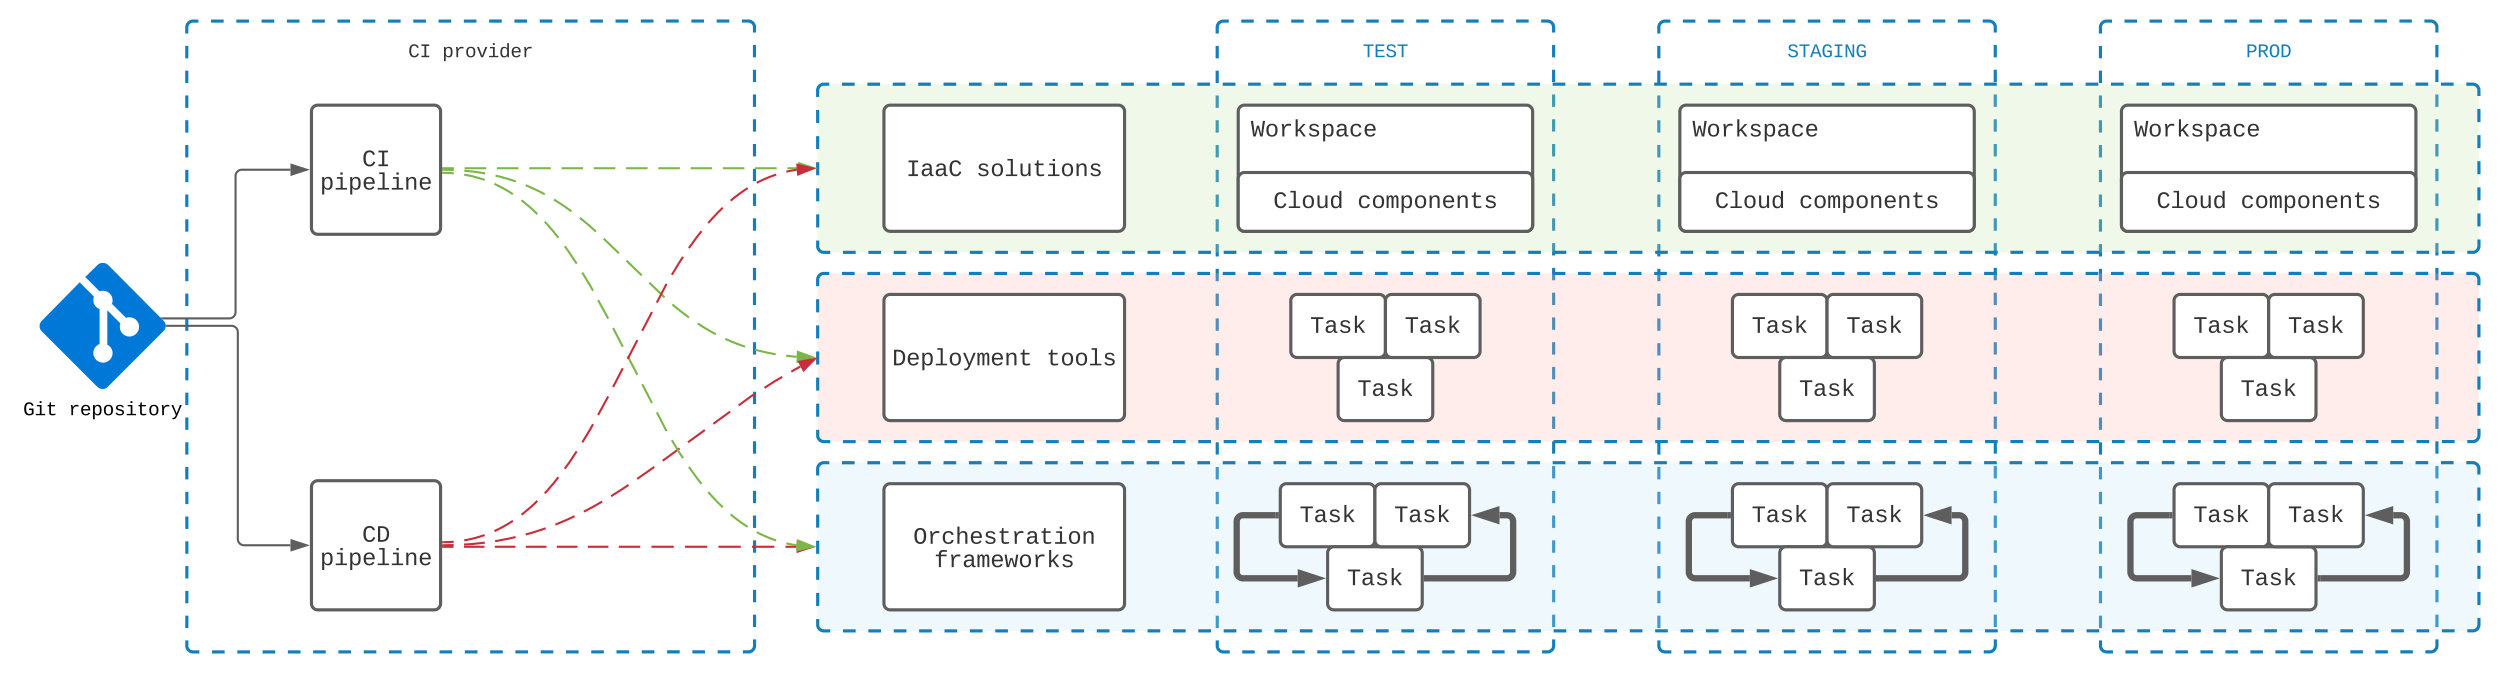 <svg xmlns="http://www.w3.org/2000/svg" xmlns:xlink="http://www.w3.org/1999/xlink" xmlns:lucid="lucid" width="2377.61" height="640"><g transform="translate(697.612 -80)" lucid:page-tab-id="..YJrkmzdAHQ"><path d="M-1806.87 0h3677.74v1322.83h-3677.74z" fill="#fff"/><path d="M460 106a6 6 0 0 1 6-6h308a6 6 0 0 1 6 6v588a6 6 0 0 1-6 6H466a6 6 0 0 1-6-6z" fill="#fff" fill-opacity="0"/><path d="M482.88 100.07h11.9m11.87 0h11.88m11.88 0h11.9m11.88-.02h11.88m11.88 0h11.9m11.87 0h11.9m11.87 0l11.88-.02m11.9 0h11.87m11.88 0h11.88m11.9 0h11.87m11.88-.02h11.88m11.9 0h11.88m11.88 0H774l.94.07.9.22.88.35.8.5.72.6.6.72.5.8.37.88.23.9v5.9m0 11.78v11.78m0 11.8v11.77m0 11.77v11.78m0 11.78v11.78m0 11.78v11.78m0 11.78v11.78m.02 11.77v11.78m0 11.78v11.78m0 11.8v11.77m0 11.78v11.78m0 11.77v11.78m0 11.78v11.78m0 11.78l.02 11.78m0 11.78v11.78m0 11.78v11.77m0 11.8v11.77m0 11.78v11.78m0 11.78V535m0 11.77v11.77m0 11.78l.02 11.78m0 11.78v11.78m0 11.78v11.78m0 11.78v11.77m0 11.78v11.78m0 11.78v5.9l-.07.94-.22.9-.35.88-.5.8-.6.72-.72.6-.8.5-.88.37-.9.23H769m-11.88 0h-11.9m-11.87 0h-11.88m-11.88 0h-11.9m-11.88.02h-11.88m-11.88 0h-11.9m-11.87 0h-11.9m-11.87 0l-11.88.02m-11.9 0H578.9m-11.88 0h-11.88m-11.9 0h-11.87m-11.88.02H507.6m-11.9 0h-11.88m-11.88 0H466l-.94-.07-.9-.22-.88-.35-.8-.5-.72-.6-.6-.72-.5-.8-.37-.88-.23-.9v-5.9m0-11.78V665.5m0-11.8v-11.77m0-11.77v-11.78m0-11.78v-11.78m0-11.78v-11.78m0-11.78V547.7m-.02-11.77v-11.78m0-11.78V500.6m0-11.8v-11.77m0-11.78v-11.78m0-11.77v-11.78m0-11.78v-11.78m0-11.78l-.02-11.78m0-11.78v-11.78m0-11.78V335.7m0-11.8v-11.77m0-11.78v-11.78m0-11.78V265m0-11.77v-11.77m0-11.78L460 217.9m0-11.78v-11.78m0-11.78v-11.78m0-11.78v-11.77m0-11.78v-11.78m0-11.78V106l.07-.94.22-.9.35-.88.5-.8.6-.72.72-.6.8-.5.88-.37.9-.23H471" stroke="#147eba" stroke-width="3" fill="none"/><use xlink:href="#a" transform="matrix(1,0,0,1,460,120) translate(138.396 14.396)"/><path d="M880 106a6 6 0 0 1 6-6h308a6 6 0 0 1 6 6v588a6 6 0 0 1-6 6H886a6 6 0 0 1-6-6z" fill="#fff" fill-opacity="0"/><path d="M902.88 100.07h11.9m11.87 0h11.88m11.88 0h11.9m11.88-.02h11.88m11.88 0h11.9m11.87 0h11.9m11.87 0l11.88-.02m11.9 0h11.87m11.88 0h11.88m11.9 0h11.87m11.88-.02h11.88m11.9 0h11.88m11.88 0h5.94l.94.07.9.22.88.35.8.5.72.6.6.72.5.8.37.88.23.9v5.9m0 11.78v11.78m0 11.8v11.77m0 11.77v11.78m0 11.78v11.78m0 11.78v11.78m0 11.78v11.78m.02 11.77v11.78m0 11.78v11.78m0 11.8v11.77m0 11.78v11.78m0 11.77v11.78m0 11.78v11.78m0 11.78l.02 11.78m0 11.78v11.78m0 11.78v11.77m0 11.8v11.77m0 11.78v11.78m0 11.78V535m0 11.77v11.77m0 11.78l.02 11.78m0 11.78v11.78m0 11.78v11.78m0 11.78v11.77m0 11.78v11.78m0 11.78v5.9l-.07.94-.22.9-.35.88-.5.8-.6.72-.72.6-.8.5-.88.37-.9.23H1189m-11.88 0h-11.9m-11.87 0h-11.88m-11.88 0h-11.9m-11.88.02h-11.88m-11.88 0h-11.9m-11.87 0h-11.9m-11.87 0l-11.88.02m-11.9 0H998.9m-11.88 0h-11.88m-11.9 0h-11.87m-11.88.02H927.6m-11.9 0h-11.88m-11.88 0H886l-.94-.07-.9-.22-.88-.35-.8-.5-.72-.6-.6-.72-.5-.8-.37-.88-.23-.9v-5.9m0-11.78V665.5m0-11.8v-11.77m0-11.77v-11.78m0-11.78v-11.78m0-11.78v-11.78m0-11.78V547.7m-.02-11.77v-11.78m0-11.78V500.6m0-11.8v-11.77m0-11.78v-11.78m0-11.77v-11.78m0-11.78v-11.78m0-11.78l-.02-11.78m0-11.78v-11.78m0-11.78V335.7m0-11.8v-11.77m0-11.78v-11.78m0-11.78V265m0-11.77v-11.77m0-11.78L880 217.9m0-11.78v-11.78m0-11.78v-11.78m0-11.78v-11.77m0-11.78v-11.78m0-11.78V106l.07-.94.22-.9.35-.88.5-.8.6-.72.72-.6.8-.5.88-.37.9-.23H891" stroke="#147eba" stroke-width="3" fill="none"/><use xlink:href="#b" transform="matrix(1,0,0,1,880,120) translate(122.194 14.396)"/><path d="M1300 106a6 6 0 0 1 6-6h308a6 6 0 0 1 6 6v588a6 6 0 0 1-6 6h-308a6 6 0 0 1-6-6z" fill="#fff" fill-opacity="0"/><path d="M1322.88 100.07h11.9m11.87 0h11.88m11.88 0h11.9m11.88-.02h11.88m11.88 0h11.9m11.87 0h11.9m11.87 0l11.88-.02m11.9 0h11.87m11.88 0h11.88m11.9 0h11.87m11.88-.02h11.88m11.9 0h11.88m11.88 0h5.94l.94.07.9.22.88.35.8.5.72.6.6.72.5.8.37.88.23.9v5.9m0 11.78v11.78m0 11.8v11.77m0 11.77v11.78m0 11.78v11.78m0 11.78v11.78m0 11.78v11.78m.02 11.77v11.78m0 11.78v11.78m0 11.8v11.77m0 11.78v11.78m0 11.77v11.78m0 11.78v11.78m0 11.78l.02 11.78m0 11.78v11.78m0 11.78v11.77m0 11.8v11.77m0 11.78v11.78m0 11.78V535m0 11.77v11.77m0 11.78l.02 11.78m0 11.78v11.78m0 11.78v11.78m0 11.78v11.77m0 11.78v11.78m0 11.78v5.9l-.07.94-.22.9-.35.88-.5.8-.6.72-.72.6-.8.5-.88.37-.9.23H1609m-11.88 0h-11.9m-11.87 0h-11.88m-11.88 0h-11.9m-11.88.02h-11.88m-11.88 0h-11.9m-11.87 0h-11.9m-11.87 0l-11.88.02m-11.9 0h-11.87m-11.88 0h-11.88m-11.9 0h-11.87m-11.88.02h-11.88m-11.9 0h-11.88m-11.88 0H1306l-.94-.07-.9-.22-.88-.35-.8-.5-.72-.6-.6-.72-.5-.8-.37-.88-.23-.9v-5.9m0-11.78V665.5m0-11.8v-11.77m0-11.77v-11.78m0-11.78v-11.78m0-11.78v-11.78m0-11.78V547.7m-.02-11.77v-11.78m0-11.78V500.6m0-11.8v-11.77m0-11.78v-11.78m0-11.77v-11.78m0-11.78v-11.78m0-11.78l-.02-11.78m0-11.78v-11.78m0-11.78V335.7m0-11.8v-11.77m0-11.78v-11.78m0-11.78V265m0-11.77v-11.77m0-11.78l-.02-11.78m0-11.78v-11.78m0-11.78v-11.78m0-11.78v-11.77m0-11.78v-11.78m0-11.78V106l.07-.94.22-.9.35-.88.5-.8.6-.72.72-.6.8-.5.88-.37.9-.23h5.95" stroke="#147eba" stroke-width="3" fill="none"/><use xlink:href="#c" transform="matrix(1,0,0,1,1300,120) translate(138.396 14.396)"/><path d="M80 166a6 6 0 0 1 6-6h1568a6 6 0 0 1 6 6v148a6 6 0 0 1-6 6H86a6 6 0 0 1-6-6z" fill="#c7e8ac" fill-opacity=".26"/><path d="M103.16 160.07h12.07m12.07 0h12.07m12.07 0h12.07m12.08 0h12.07m12.06 0h12.08m12.07 0h12.07m12.07 0h12.06m12.07 0h12.07m12.06 0h12.07m12.07 0h12.07m12.07 0h12.07m12.08 0h12.07m12.06 0h12.08m12.07 0h12.07m12.07 0h12.06m12.07 0h12.07m12.06-.02h12.07m12.07 0h12.07m12.07 0h12.07m12.08 0h12.07m12.06 0H598m12.07 0h12.07m12.07 0h12.06m12.07 0h12.07m12.06 0h12.07m12.07 0h12.07m12.07 0h12.07m12.08 0h12.07m12.07 0h12.06m12.07 0h12.07m12.07 0h12.06m12.07 0h12.07m12.07 0h12.06m12.07 0l12.07-.02m12.07 0h12.07m12.08 0h12.07m12.07 0h12.06m12.07 0h12.07m12.07 0h12.06m12.07 0h12.07m12.07 0h12.06m12.07 0h12.07m12.07 0H1129m12.08 0h12.07m12.07 0h12.06m12.07 0h12.07m12.07 0h12.06m12.07 0h12.07m12.07 0h12.06m12.07 0h12.07m12.07 0h12.07m12.08 0l12.07-.02m12.07 0h12.06m12.07 0h12.07m12.07 0h12.06m12.07 0h12.07m12.07 0h12.06m12.07 0h12.07m12.07 0h12.07m12.08 0h12.07m12.07 0h12.06m12.07 0h12.07m12.07 0h12.06m12.07 0h12.07m12.07 0h6.03l.94.07.9.22.88.35.8.5.72.6.6.72.5.8.37.88.23.9v6.22m0 12.4v12.42m.02 12.4v12.4m0 12.42l.02 12.42m0 12.4v12.42m0 12.4l.02 12.42m0 12.4V314l-.07.94-.22.9-.35.88-.5.8-.6.72-.72.6-.8.5-.88.37-.9.23h-6.05m-12.06 0h-12.07m-12.07 0h-12.07m-12.07 0h-12.07m-12.08 0h-12.07m-12.06 0h-12.08m-12.07 0h-12.07m-12.07 0h-12.06m-12.07 0h-12.07m-12.06 0h-12.07m-12.07 0h-12.07m-12.07 0h-12.07m-12.08 0h-12.07m-12.06 0h-12.08m-12.07 0h-12.07m-12.07 0h-12.06m-12.07 0h-12.07m-12.06.02h-12.07m-12.07 0h-12.07m-12.07 0h-12.07m-12.08 0h-12.07m-12.06 0H1142m-12.07 0h-12.07m-12.07 0h-12.06m-12.07 0h-12.07m-12.06 0h-12.07m-12.07 0h-12.07m-12.07 0H997.2m-12.08 0h-12.07m-12.07 0h-12.06m-12.07 0h-12.07m-12.07 0h-12.06m-12.07 0H876.5m-12.07 0h-12.06m-12.07 0l-12.07.02m-12.07 0H804.1m-12.08 0h-12.07m-12.07 0h-12.06m-12.07 0h-12.07m-12.07 0h-12.06m-12.07 0H683.4m-12.07 0h-12.06m-12.07 0h-12.07m-12.07 0H611m-12.08 0h-12.07m-12.07 0h-12.06m-12.07 0h-12.07m-12.07 0h-12.06m-12.07 0H490.3m-12.07 0h-12.06m-12.07 0h-12.07m-12.07 0H417.9m-12.08 0l-12.07.02m-12.07 0h-12.06m-12.07 0h-12.07m-12.07 0h-12.06m-12.07 0H297.2m-12.07 0h-12.06M261 320h-12.07m-12.07 0H224.8m-12.08 0h-12.07m-12.07 0h-12.06m-12.07 0h-12.07m-12.07 0h-12.06m-12.07 0H104.1m-12.07 0H86l-.94-.07-.9-.22-.88-.35-.8-.5-.72-.6-.6-.72-.5-.8-.37-.88-.23-.9v-6.22m0-12.4V283.9m-.02-12.4v-12.4m0-12.42l-.02-12.42m0-12.4v-12.42m0-12.4L80 184.6m0-12.4V166l.07-.94.22-.9.35-.88.5-.8.6-.72.72-.6.8-.5.88-.37.9-.23h6.05" stroke="#147eba" stroke-width="3" fill="none"/><path d="M80 346a6 6 0 0 1 6-6h1568a6 6 0 0 1 6 6v148a6 6 0 0 1-6 6H86a6 6 0 0 1-6-6z" fill="#ffbbb1" fill-opacity=".26"/><path d="M103.16 340.07h12.07m12.07 0h12.07m12.07 0h12.07m12.08 0h12.07m12.06 0h12.08m12.07 0h12.07m12.07 0h12.06m12.07 0h12.07m12.06 0h12.07m12.07 0h12.07m12.07 0h12.07m12.08 0h12.07m12.06 0h12.08m12.07 0h12.07m12.07 0h12.06m12.07 0h12.07m12.06-.02h12.07m12.07 0h12.07m12.07 0h12.07m12.08 0h12.07m12.06 0H598m12.07 0h12.07m12.07 0h12.06m12.07 0h12.07m12.06 0h12.07m12.07 0h12.07m12.07 0h12.07m12.08 0h12.07m12.07 0h12.06m12.07 0h12.07m12.07 0h12.06m12.07 0h12.07m12.07 0h12.06m12.07 0l12.07-.02m12.07 0h12.07m12.08 0h12.07m12.07 0h12.06m12.07 0h12.07m12.07 0h12.06m12.07 0h12.07m12.07 0h12.06m12.07 0h12.07m12.07 0H1129m12.08 0h12.07m12.07 0h12.06m12.07 0h12.07m12.07 0h12.06m12.07 0h12.07m12.07 0h12.06m12.07 0h12.07m12.07 0h12.07m12.08 0l12.07-.02m12.07 0h12.06m12.07 0h12.07m12.07 0h12.06m12.07 0h12.07m12.07 0h12.06m12.07 0h12.07m12.07 0h12.07m12.08 0h12.07m12.07 0h12.06m12.07 0h12.07m12.07 0h12.06m12.07 0h12.07m12.07 0h6.03l.94.07.9.22.88.35.8.5.72.6.6.72.5.8.37.88.23.9v6.22m0 12.4v12.42m.02 12.4v12.4m0 12.42l.02 12.42m0 12.4v12.42m0 12.4l.02 12.42m0 12.4V494l-.07.94-.22.9-.35.88-.5.8-.6.72-.72.6-.8.5-.88.37-.9.23h-6.05m-12.06 0h-12.07m-12.07 0h-12.07m-12.07 0h-12.07m-12.08 0h-12.07m-12.06 0h-12.08m-12.07 0h-12.07m-12.07 0h-12.06m-12.07 0h-12.07m-12.06 0h-12.07m-12.07 0h-12.07m-12.07 0h-12.07m-12.08 0h-12.07m-12.06 0h-12.08m-12.07 0h-12.07m-12.07 0h-12.06m-12.07 0h-12.07m-12.06.02h-12.07m-12.07 0h-12.07m-12.07 0h-12.07m-12.08 0h-12.07m-12.06 0H1142m-12.07 0h-12.07m-12.07 0h-12.06m-12.07 0h-12.07m-12.06 0h-12.07m-12.07 0h-12.07m-12.07 0H997.2m-12.08 0h-12.07m-12.07 0h-12.06m-12.07 0h-12.07m-12.07 0h-12.06m-12.07 0H876.5m-12.07 0h-12.06m-12.07 0l-12.07.02m-12.07 0H804.1m-12.08 0h-12.07m-12.07 0h-12.06m-12.07 0h-12.07m-12.07 0h-12.06m-12.07 0H683.4m-12.07 0h-12.06m-12.07 0h-12.07m-12.07 0H611m-12.08 0h-12.07m-12.07 0h-12.06m-12.07 0h-12.07m-12.07 0h-12.06m-12.07 0H490.3m-12.07 0h-12.06m-12.07 0h-12.07m-12.07 0H417.9m-12.08 0l-12.07.02m-12.07 0h-12.06m-12.07 0h-12.07m-12.07 0h-12.06m-12.07 0H297.2m-12.07 0h-12.06M261 500h-12.07m-12.07 0H224.8m-12.08 0h-12.07m-12.07 0h-12.06m-12.07 0h-12.07m-12.07 0h-12.06m-12.07 0H104.1m-12.07 0H86l-.94-.07-.9-.22-.88-.35-.8-.5-.72-.6-.6-.72-.5-.8-.37-.88-.23-.9v-6.22m0-12.4V463.9m-.02-12.4v-12.4m0-12.42l-.02-12.42m0-12.4v-12.42m0-12.4L80 364.6m0-12.4V346l.07-.94.22-.9.35-.88.5-.8.6-.72.72-.6.8-.5.88-.37.9-.23h6.05" stroke="#147eba" stroke-width="3" fill="none"/><path d="M80 526a6 6 0 0 1 6-6h1568a6 6 0 0 1 6 6v148a6 6 0 0 1-6 6H86a6 6 0 0 1-6-6z" fill="#c1e4f7" fill-opacity=".26"/><path d="M103.16 520.07h12.07m12.07 0h12.07m12.07 0h12.07m12.08 0h12.07m12.06 0h12.08m12.07 0h12.07m12.07 0h12.06m12.07 0h12.07m12.06 0h12.07m12.07 0h12.07m12.07 0h12.07m12.08 0h12.07m12.06 0h12.08m12.07 0h12.07m12.07 0h12.06m12.07 0h12.07m12.06-.02h12.07m12.07 0h12.07m12.07 0h12.07m12.08 0h12.07m12.06 0H598m12.07 0h12.07m12.07 0h12.06m12.07 0h12.07m12.06 0h12.07m12.07 0h12.07m12.07 0h12.07m12.08 0h12.07m12.07 0h12.06m12.07 0h12.07m12.07 0h12.06m12.07 0h12.07m12.07 0h12.06m12.07 0l12.07-.02m12.07 0h12.07m12.08 0h12.07m12.07 0h12.06m12.07 0h12.07m12.07 0h12.06m12.07 0h12.07m12.07 0h12.06m12.07 0h12.07m12.07 0H1129m12.08 0h12.07m12.07 0h12.06m12.07 0h12.07m12.07 0h12.06m12.07 0h12.07m12.07 0h12.06m12.07 0h12.07m12.07 0h12.07m12.08 0l12.07-.02m12.07 0h12.06m12.07 0h12.07m12.07 0h12.06m12.07 0h12.07m12.07 0h12.06m12.07 0h12.07m12.07 0h12.07m12.08 0h12.07m12.07 0h12.06m12.07 0h12.07m12.07 0h12.06m12.07 0h12.07m12.07 0h6.03l.94.07.9.22.88.35.8.5.72.6.6.72.5.8.37.88.23.9v6.22m0 12.4v12.42m.02 12.4v12.4m0 12.42l.02 12.42m0 12.4v12.42m0 12.4l.02 12.42m0 12.4V674l-.07.94-.22.9-.35.88-.5.8-.6.72-.72.6-.8.5-.88.37-.9.23h-6.05m-12.06 0h-12.07m-12.07 0h-12.07m-12.07 0h-12.07m-12.08 0h-12.07m-12.06 0h-12.08m-12.07 0h-12.07m-12.07 0h-12.06m-12.07 0h-12.07m-12.06 0h-12.07m-12.07 0h-12.07m-12.07 0h-12.07m-12.08 0h-12.07m-12.06 0h-12.08m-12.07 0h-12.07m-12.07 0h-12.06m-12.07 0h-12.07m-12.06.02h-12.07m-12.07 0h-12.07m-12.07 0h-12.07m-12.08 0h-12.07m-12.06 0H1142m-12.07 0h-12.07m-12.07 0h-12.06m-12.07 0h-12.07m-12.06 0h-12.07m-12.07 0h-12.07m-12.07 0H997.2m-12.08 0h-12.07m-12.07 0h-12.06m-12.07 0h-12.07m-12.07 0h-12.06m-12.07 0H876.5m-12.07 0h-12.06m-12.07 0l-12.07.02m-12.07 0H804.1m-12.08 0h-12.07m-12.07 0h-12.06m-12.07 0h-12.07m-12.07 0h-12.06m-12.07 0H683.4m-12.07 0h-12.06m-12.07 0h-12.07m-12.07 0H611m-12.08 0h-12.07m-12.07 0h-12.06m-12.07 0h-12.07m-12.07 0h-12.06m-12.07 0H490.3m-12.07 0h-12.06m-12.07 0h-12.07m-12.07 0H417.9m-12.08 0l-12.07.02m-12.07 0h-12.06m-12.07 0h-12.07m-12.07 0h-12.06m-12.07 0H297.2m-12.07 0h-12.06M261 680h-12.07m-12.07 0H224.8m-12.08 0h-12.07m-12.07 0h-12.06m-12.07 0h-12.07m-12.07 0h-12.06m-12.07 0H104.1m-12.07 0H86l-.94-.07-.9-.22-.88-.35-.8-.5-.72-.6-.6-.72-.5-.8-.37-.88-.23-.9v-6.22m0-12.4V643.9m-.02-12.4v-12.4m0-12.42l-.02-12.42m0-12.4v-12.42m0-12.4L80 544.6m0-12.4V526l.07-.94.22-.9.35-.88.5-.8.6-.72.72-.6.8-.5.88-.37.9-.23h6.05" stroke="#147eba" stroke-width="3" fill="none"/><path d="M-520 106a6 6 0 0 1 6-6H14a6 6 0 0 1 6 6v588a6 6 0 0 1-6 6h-528a6 6 0 0 1-6-6z" fill="#fff"/><path d="M-496.9 100.07h12m12.04 0h12.02m12.02 0h12.02m12.02 0h12.02m12.02 0h12.03m12-.02h12.03m12.02 0h12.02m12.02 0h12m12.03 0h12.03m12.02 0h12.02m12.02 0h12.02m12.02-.02h12.02m12.03 0h12.03m12.02 0h12.02m12.02 0h12m12.03 0h12.02m12.03 0h12.02m12.02-.02h12.02m12.02 0h12.02m12.02 0h12.03m12.02 0h12.02M8 100h6l.94.07.9.22.88.35.8.5.72.6.6.72.5.8.37.88.23.9v5.9m0 11.78v11.78m0 11.8v11.77m0 11.77v11.78m0 11.78v11.78m0 11.78v11.78m0 11.78v11.78m.02 11.77v11.78m0 11.78v11.78m0 11.8v11.77m0 11.78v11.78m0 11.77v11.78m0 11.78v11.78m0 11.78l.02 11.78m0 11.78v11.78m0 11.78v11.77m0 11.8v11.77m0 11.78v11.78m0 11.78V535m0 11.77v11.77m0 11.78L20 582.1m0 11.78v11.78m0 11.78v11.78M20 641v11.77m0 11.78v11.78m0 11.78v5.9l-.07.94-.22.9-.35.88-.5.8-.6.72-.72.6-.8.5-.88.37-.9.23H8.92m-12.02 0h-12m-12.04 0h-12.02m-12.02 0H-63.2m-12.02 0h-12.02m-12.02 0h-12.03m-12 .02h-12.03m-12.02 0h-12.02m-12.02 0h-12m-12.03 0h-12.03m-12.02 0h-12.02m-12.02 0h-12.02m-12.02.02h-12.02m-12.03 0h-12.03m-12.02 0h-12.02m-12.02 0h-12m-12.03 0h-12.02m-12.03 0h-12.02m-12.02.02h-12.02m-12.02 0h-12.02m-12.02 0h-12.03m-12.02 0h-12.02m-12.02 0h-6l-.94-.07-.9-.22-.88-.35-.8-.5-.72-.6-.6-.72-.5-.8-.37-.88-.23-.9v-5.9m0-11.78V665.5m0-11.8v-11.77m0-11.77v-11.78m0-11.78v-11.78m0-11.78v-11.78m0-11.78V547.7m-.02-11.77v-11.78m0-11.78V500.6m0-11.8v-11.77m0-11.78v-11.78m0-11.77v-11.78m0-11.78v-11.78m0-11.78l-.02-11.78m0-11.78v-11.78m0-11.78V335.7m0-11.8v-11.77m0-11.78v-11.78m0-11.78V265m0-11.77v-11.77m0-11.78l-.02-11.78m0-11.78v-11.78m0-11.78v-11.78m0-11.78v-11.77m0-11.78v-11.78m0-11.78V106l.07-.94.22-.9.35-.88.5-.8.6-.72.72-.6.8-.5.88-.37.9-.23h6.02" stroke="#147eba" stroke-width="3" fill="none"/><use xlink:href="#d" transform="matrix(1,0,0,1,-520,120) translate(210.59 14.396)"/><use xlink:href="#e" transform="matrix(1,0,0,1,-520,120) translate(242.996 14.396)"/><path d="M480 186a6 6 0 0 1 6-6h268a6 6 0 0 1 6 6v108a6 6 0 0 1-6 6H486a6 6 0 0 1-6-6z" stroke="#5e5e5e" stroke-width="3" fill="#fff"/><use xlink:href="#f" transform="matrix(1,0,0,1,492,192) translate(0 17.773)"/><path d="M143.06 186a6 6 0 0 1 6-6H365.9a6 6 0 0 1 6 6v108a6 6 0 0 1-6 6H149.05a6 6 0 0 1-6-6z" stroke="#5e5e5e" stroke-width="3" fill="#fff"/><use xlink:href="#g" transform="matrix(1,0,0,1,148.057,185) translate(16.151 62.461)"/><use xlink:href="#h" transform="matrix(1,0,0,1,148.057,185) translate(82.829 62.461)"/><path d="M143.06 366a6 6 0 0 1 6-6H365.9a6 6 0 0 1 6 6v108a6 6 0 0 1-6 6H149.05a6 6 0 0 1-6-6z" stroke="#5e5e5e" stroke-width="3" fill="#fff"/><use xlink:href="#i" transform="matrix(1,0,0,1,148.057,365) translate(2.816 62.461)"/><use xlink:href="#j" transform="matrix(1,0,0,1,148.057,365) translate(149.507 62.461)"/><path d="M530 366a6 6 0 0 1 6-6h78a6 6 0 0 1 6 6v48a6 6 0 0 1-6 6h-78a6 6 0 0 1-6-6z" stroke="#5e5e5e" stroke-width="3" fill="#fff"/><use xlink:href="#k" transform="matrix(1,0,0,1,542,372) translate(6.329 24.523)"/><path d="M575 426a6 6 0 0 1 6-6h78a6 6 0 0 1 6 6v48a6 6 0 0 1-6 6h-78a6 6 0 0 1-6-6z" stroke="#5e5e5e" stroke-width="3" fill="#fff"/><use xlink:href="#k" transform="matrix(1,0,0,1,587,432) translate(6.329 24.523)"/><path d="M620 366a6 6 0 0 1 6-6h78a6 6 0 0 1 6 6v48a6 6 0 0 1-6 6h-78a6 6 0 0 1-6-6z" stroke="#5e5e5e" stroke-width="3" fill="#fff"/><use xlink:href="#k" transform="matrix(1,0,0,1,632,372) translate(6.329 24.523)"/><path d="M950 366a6 6 0 0 1 6-6h78a6 6 0 0 1 6 6v48a6 6 0 0 1-6 6h-78a6 6 0 0 1-6-6z" stroke="#5e5e5e" stroke-width="3" fill="#fff"/><use xlink:href="#k" transform="matrix(1,0,0,1,962,372) translate(6.329 24.523)"/><path d="M995 426a6 6 0 0 1 6-6h78a6 6 0 0 1 6 6v48a6 6 0 0 1-6 6h-78a6 6 0 0 1-6-6z" stroke="#5e5e5e" stroke-width="3" fill="#fff"/><use xlink:href="#k" transform="matrix(1,0,0,1,1007,432) translate(6.329 24.523)"/><path d="M1040 366a6 6 0 0 1 6-6h78a6 6 0 0 1 6 6v48a6 6 0 0 1-6 6h-78a6 6 0 0 1-6-6z" stroke="#5e5e5e" stroke-width="3" fill="#fff"/><use xlink:href="#k" transform="matrix(1,0,0,1,1052,372) translate(6.329 24.523)"/><path d="M1370 366a6 6 0 0 1 6-6h78a6 6 0 0 1 6 6v48a6 6 0 0 1-6 6h-78a6 6 0 0 1-6-6z" stroke="#5e5e5e" stroke-width="3" fill="#fff"/><use xlink:href="#k" transform="matrix(1,0,0,1,1382,372) translate(6.329 24.523)"/><path d="M1415 426a6 6 0 0 1 6-6h78a6 6 0 0 1 6 6v48a6 6 0 0 1-6 6h-78a6 6 0 0 1-6-6z" stroke="#5e5e5e" stroke-width="3" fill="#fff"/><use xlink:href="#k" transform="matrix(1,0,0,1,1427,432) translate(6.329 24.523)"/><path d="M1460 366a6 6 0 0 1 6-6h78a6 6 0 0 1 6 6v48a6 6 0 0 1-6 6h-78a6 6 0 0 1-6-6z" stroke="#5e5e5e" stroke-width="3" fill="#fff"/><use xlink:href="#k" transform="matrix(1,0,0,1,1472,372) translate(6.329 24.523)"/><path d="M143.06 546a6 6 0 0 1 6-6H365.9a6 6 0 0 1 6 6v108a6 6 0 0 1-6 6H149.05a6 6 0 0 1-6-6z" stroke="#5e5e5e" stroke-width="3" fill="#fff"/><use xlink:href="#l" transform="matrix(1,0,0,1,148.057,545) translate(22.819 52.148)"/><use xlink:href="#m" transform="matrix(1,0,0,1,148.057,545) translate(42.822 74.371)"/><path d="M520 546a6 6 0 0 1 6-6h78a6 6 0 0 1 6 6v48a6 6 0 0 1-6 6h-78a6 6 0 0 1-6-6z" stroke="#5e5e5e" stroke-width="3" fill="#fff"/><use xlink:href="#k" transform="matrix(1,0,0,1,532,552) translate(6.329 24.523)"/><path d="M565 606a6 6 0 0 1 6-6h78a6 6 0 0 1 6 6v48a6 6 0 0 1-6 6h-78a6 6 0 0 1-6-6z" stroke="#5e5e5e" stroke-width="3" fill="#fff"/><use xlink:href="#k" transform="matrix(1,0,0,1,577,612) translate(6.329 24.523)"/><path d="M610 546a6 6 0 0 1 6-6h78a6 6 0 0 1 6 6v48a6 6 0 0 1-6 6h-78a6 6 0 0 1-6-6z" stroke="#5e5e5e" stroke-width="3" fill="#fff"/><use xlink:href="#k" transform="matrix(1,0,0,1,622,552) translate(6.329 24.523)"/><path d="M515.54 570h-31a6 6 0 0 0-6 6v48a6 6 0 0 0 6 6h52.02" stroke="#5e5e5e" stroke-width="6" fill="none"/><path d="M518.54 573h-3.08v-6h3.07z" stroke="#5e5e5e" stroke-width=".05" fill="#5e5e5e"/><path d="M553.83 630l-14.27 4.64v-9.28z" stroke="#5e5e5e" stroke-width="6" fill="#5e5e5e"/><path d="M659.46 630h76a6 6 0 0 0 6-6v-48a6 6 0 0 0-6-6h-7.02" stroke="#5e5e5e" stroke-width="6" fill="none"/><path d="M659.54 633h-3.07v-6h3.07z" stroke="#5e5e5e" stroke-width=".05" fill="#5e5e5e"/><path d="M711.17 570l14.27-4.64v9.28z" stroke="#5e5e5e" stroke-width="6" fill="#5e5e5e"/><path d="M950 546a6 6 0 0 1 6-6h78a6 6 0 0 1 6 6v48a6 6 0 0 1-6 6h-78a6 6 0 0 1-6-6z" stroke="#5e5e5e" stroke-width="3" fill="#fff"/><use xlink:href="#k" transform="matrix(1,0,0,1,962,552) translate(6.329 24.523)"/><path d="M995 606a6 6 0 0 1 6-6h78a6 6 0 0 1 6 6v48a6 6 0 0 1-6 6h-78a6 6 0 0 1-6-6z" stroke="#5e5e5e" stroke-width="3" fill="#fff"/><use xlink:href="#k" transform="matrix(1,0,0,1,1007,612) translate(6.329 24.523)"/><path d="M1040 546a6 6 0 0 1 6-6h78a6 6 0 0 1 6 6v48a6 6 0 0 1-6 6h-78a6 6 0 0 1-6-6z" stroke="#5e5e5e" stroke-width="3" fill="#fff"/><use xlink:href="#k" transform="matrix(1,0,0,1,1052,552) translate(6.329 24.523)"/><path d="M945.54 570h-31a6 6 0 0 0-6 6v48a6 6 0 0 0 6 6h52.02" stroke="#5e5e5e" stroke-width="6" fill="none"/><path d="M948.54 573h-3.08v-6h3.07z" stroke="#5e5e5e" stroke-width=".05" fill="#5e5e5e"/><path d="M983.83 630l-14.27 4.64v-9.28z" stroke="#5e5e5e" stroke-width="6" fill="#5e5e5e"/><path d="M1089.46 630h76a6 6 0 0 0 6-6v-48a6 6 0 0 0-6-6h-7.02" stroke="#5e5e5e" stroke-width="6" fill="none"/><path d="M1089.54 633h-3.07v-6h3.07z" stroke="#5e5e5e" stroke-width=".05" fill="#5e5e5e"/><path d="M1141.17 570l14.27-4.64v9.28z" stroke="#5e5e5e" stroke-width="6" fill="#5e5e5e"/><path d="M1370 546a6 6 0 0 1 6-6h78a6 6 0 0 1 6 6v48a6 6 0 0 1-6 6h-78a6 6 0 0 1-6-6z" stroke="#5e5e5e" stroke-width="3" fill="#fff"/><use xlink:href="#k" transform="matrix(1,0,0,1,1382,552) translate(6.329 24.523)"/><path d="M1415 606a6 6 0 0 1 6-6h78a6 6 0 0 1 6 6v48a6 6 0 0 1-6 6h-78a6 6 0 0 1-6-6z" stroke="#5e5e5e" stroke-width="3" fill="#fff"/><use xlink:href="#k" transform="matrix(1,0,0,1,1427,612) translate(6.329 24.523)"/><path d="M1460 546a6 6 0 0 1 6-6h78a6 6 0 0 1 6 6v48a6 6 0 0 1-6 6h-78a6 6 0 0 1-6-6z" stroke="#5e5e5e" stroke-width="3" fill="#fff"/><use xlink:href="#k" transform="matrix(1,0,0,1,1472,552) translate(6.329 24.523)"/><path d="M1365.54 570h-31a6 6 0 0 0-6 6v48a6 6 0 0 0 6 6h52.02" stroke="#5e5e5e" stroke-width="6" fill="none"/><path d="M1368.54 573h-3.08v-6h3.07z" stroke="#5e5e5e" stroke-width=".05" fill="#5e5e5e"/><path d="M1403.83 630l-14.27 4.64v-9.28z" stroke="#5e5e5e" stroke-width="6" fill="#5e5e5e"/><path d="M1509.46 630h76a6 6 0 0 0 6-6v-48a6 6 0 0 0-6-6h-7.02" stroke="#5e5e5e" stroke-width="6" fill="none"/><path d="M1509.54 633h-3.07v-6h3.07z" stroke="#5e5e5e" stroke-width=".05" fill="#5e5e5e"/><path d="M1561.17 570l14.27-4.64v9.28z" stroke="#5e5e5e" stroke-width="6" fill="#5e5e5e"/><path d="M-542.16 384.96l-52.44-52.8c-3-2.88-7.68-2.88-10.44 0l-11.52 11.28 13.68 13.68c.84-.36 2.04-.6 3.24-.6 5.04 0 9.12 4.08 9.12 9.12 0 1.2-.24 2.4-.6 3.36l13.32 13.32c.84-.36 2.16-.6 3.24-.6 5.04 0 9.24 4.08 9.24 9.12 0 5.04-4.2 9.24-9.24 9.24s-9.12-4.2-9.12-9.24c0-1.2.24-2.4.6-3.24l-12.48-12.48v32.64c3 1.44 5.04 4.68 5.04 8.04 0 5.04-4.08 9.12-9.12 9.12-5.04 0-9.24-4.08-9.24-9.12 0-3.96 2.4-7.2 6-8.64v-33.24c-3.6-1.08-6-4.68-6-8.52 0-1.2.36-2.4.6-3.24l-13.56-13.68-35.88 36.48c-3 2.88-3 7.68 0 10.32l52.44 52.44c3 3 7.68 3 10.32 0l52.44-52.44c3.36-2.88 3.36-7.68.36-10.32z" stroke="#000" stroke-opacity="0" fill="#0078d7"/><use xlink:href="#n" transform="matrix(1,0,0,1,-690,459) translate(14.388 15.896)"/><use xlink:href="#o" transform="matrix(1,0,0,1,-690,459) translate(57.595 15.896)"/><path d="M-543.28 382.82h63.7a6 6 0 0 0 6-6v-129.4a6 6 0 0 1 6-6h46.2" stroke="#5e5e5e" stroke-width="2" fill="none"/><path d="M-543.26 383.82h-.03l-1.98-2h2.02z" stroke="#5e5e5e" stroke-width=".05" fill="#5e5e5e"/><path d="M-406.1 241.4l-14.28 4.65v-9.27z" stroke="#5e5e5e" stroke-width="2" fill="#5e5e5e"/><path d="M-539 389.88h61.56a6 6 0 0 1 6 6v196.7a6 6 0 0 0 6 6h44.06" stroke="#5e5e5e" stroke-width="2" fill="none"/><path d="M-538.97 390.88h-1.1l.1-.5-.08-1.5h1.08z" stroke="#5e5e5e" stroke-width=".05" fill="#5e5e5e"/><path d="M-406.1 598.6l-14.28 4.62v-9.27z" stroke="#5e5e5e" stroke-width="2" fill="#5e5e5e"/><path d="M-276.12 240h10.23m10.24 0h20.46m10.23 0h20.47m10.23 0h20.46m10.22 0h20.46m10.23 0h20.47m10.23 0h20.47m10.23 0h20.46m10.23 0h20.45m10.23 0h20.46m10.23 0h20.47m10.23 0H61.5" stroke="#7ab648" stroke-width="2" stroke-linejoin="round" fill="none"/><path d="M-276.1 241h-1.03v-2h1.03z" stroke="#7ab648" stroke-width=".05" fill="#7ab648"/><path d="M76.76 240l-14.26 4.64v-9.28z" stroke="#7ab648" stroke-width="2" fill="#7ab648"/><path d="M-276.12 241.43l9.7.2.34.02m10.03.65l8.8.93 8.75 1.3 2.36.44m9.83 2.04l4.03.96 7.65 2.13 7.42 2.4.2.08m9.37 3.6l4.86 2.04 7.14 3.36 6.14 3.2m8.73 5l7.2 4.58 8 5.57 1.45 1.1m7.97 6.1l9.28 7.7 5.97 5.4m7.44 6.74l14.46 13.96m7.22 6.98l14.46 13.96m7.23 6.98l14.46 13.96m7.46 6.72l6.46 5.35 8.7 6.62.64.43m8.28 5.7l6.65 4.22 7.3 4.23 3.35 1.74m9 4.45l1.98.92 7.17 3 7.26 2.7 2.3.75m9.6 2.9l3.18.9 7.94 1.86 8.3 1.6.2.02m9.93 1.4l7.88.84 2.12.13" stroke="#7ab648" stroke-width="2" stroke-linejoin="round" fill="none"/><path d="M-276.07 240.43l-.05 2-1-.02v-2z" stroke="#7ab648" stroke-width=".05" fill="#7ab648"/><path d="M75.3 419.88l-14.43 4.08.36-9.26z" stroke="#7ab648" stroke-width="2" fill="#7ab648"/><path d="M-276.12 598.57l9.92-.2m9.9-.48l6.97-.45 12.62-1.32.18-.03m9.82-1.45l2-.3 11.52-2.2 5.94-1.4m9.62-2.44l6.62-1.83 10.9-3.55 1.42-.53m9.3-3.47l.27-.1 11.23-4.72 6.67-3.13m8.9-4.4l8.74-4.57 8.65-5m8.5-5.1l13.84-8.8 2.83-1.98m8.13-5.68l14.03-9.8 2.22-1.6m8.02-5.86l16.04-11.7m8.03-5.84l16.04-11.7m8.02-5.84l16.03-11.7m8.02-5.84l11.78-8.6 4.45-2.82m8.38-5.32l10.6-6.75 6.3-3.64m8.6-4.96l6.22-3.6 2.44-1.27" stroke="#c92d39" stroke-width="2" stroke-linejoin="round" fill="none"/><path d="M-276.07 599.57l-1.05.02v-2l1-.03z" stroke="#c92d39" stroke-width=".05" fill="#c92d39"/><path d="M77.13 421.5l-10.47 10.74-4.3-8.2z" stroke="#c92d39" stroke-width="2" fill="#c92d39"/><path d="M-276.12 600h9.82m9.82 0h19.65m9.82 0h19.64m9.83 0h19.64m9.84 0h19.65m9.8 0h19.66m9.82 0h20.46m10.62 0h21.24m10.62 0h21.24m10.62 0H6.92m10.63 0H38.8m10.6 0h10.63" stroke="#c92d39" stroke-width="2" fill="none"/><path d="M-276.1 601h-1.02v-2h1.02z" stroke="#c92d39" stroke-width=".05" fill="#c92d39"/><path d="M75.3 600l-14.27 4.64v-9.28z" stroke="#c92d39" stroke-width="2" fill="#c92d39"/><path d="M-276.12 244.36l4.48.1 5.27.33h.28m9.97 1.3l4.68.88 4.76 1.12 4.7 1.3 4.62 1.5.67.25m9.3 3.77l3.82 1.8 4.63 2.42 4.7 2.7 4.4 2.8m8.16 5.85l2.07 1.56 5.18 4.28 5.4 4.85 2.5 2.47m7 7.2l2.15 2.27 6.44 7.47 4.4 5.58m6.05 8.02l4.4 6.1 6.95 10.46m5.33 8.5l7.95 13.17 2.26 4.14m4.8 8.8l9.47 17.32.17.3m4.62 8.93l9.25 17.83m4.63 8.92l9.24 17.84m4.63 8.9l9.24 17.85m4.62 8.92L-63.7 490m5.08 8.67l7.07 11.7 3.54 5.34m5.55 8.37l7.8 10.76 4.22 5.34m6.42 7.72l2.8 3.28 6.02 6.4 5 4.9m7.47 6.68l3.74 3.1 5 3.8 4.87 3.4 2.55 1.6m8.68 5.05l2.86 1.5 4.6 2.16 4.6 1.92 4.6 1.7 1.78.6m9.66 2.73l2.62.6 4.85.93 2.4.36" stroke="#7ab648" stroke-width="2" stroke-linejoin="round" fill="none"/><path d="M-276.07 243.36l-.04 2-1.02-.02v-2z" stroke="#7ab648" stroke-width=".05" fill="#7ab648"/><path d="M75.3 599.76l-14.56 3.57.68-9.24z" stroke="#7ab648" stroke-width="2" fill="#7ab648"/><path d="M-276.12 595.64l4.47-.1 5.28-.32.28-.03m9.97-1.28l4.68-.9 4.75-1.1 4.7-1.32 4.62-1.5.66-.25m9.3-3.76l3.84-1.8 4.63-2.44 4.7-2.7 4.4-2.8m8.16-5.85l2.07-1.55 5.18-4.28 5.38-4.86 2.53-2.46m7-7.2l2.14-2.27 6.44-7.48 4.4-5.57m6.05-8.03l4.4-6.08 6.95-10.48m5.33-8.5l7.94-13.16 2.27-4.15m4.8-8.8l9.47-17.32.17-.3m4.62-8.93l9.24-17.83m4.63-8.92l9.24-17.84m4.62-8.9l9.24-17.85m4.62-8.92L-63.7 350m5.08-8.67l7.07-11.7 3.54-5.34m5.55-8.37l7.8-10.76 4.22-5.33m6.4-7.72l2.84-3.28 6-6.4 5-4.9m7.5-6.68l3.74-3.1 5-3.8 4.87-3.4 2.55-1.6m8.68-5.05l2.86-1.5 4.6-2.16 4.6-1.92 4.6-1.7 1.78-.6m9.66-2.73l2.62-.6 4.85-.93 2.4-.36" stroke="#c92d39" stroke-width="2" stroke-linejoin="round" fill="none"/><path d="M-276.08 596.64l-1.05.02v-2l1-.02z" stroke="#c92d39" stroke-width=".05" fill="#c92d39"/><path d="M75.3 240.24l-13.88 5.67-.68-9.23z" stroke="#c92d39" stroke-width="2" fill="#c92d39"/><path d="M480 250.05a6 6 0 0 1 6-6h268a6 6 0 0 1 6 6V294a6 6 0 0 1-6 6H486a6 6 0 0 1-6-6z" stroke="#5e5e5e" stroke-width="3" fill="#fff"/><use xlink:href="#p" transform="matrix(1,0,0,1,492,256.054) translate(21.316 21.773)"/><use xlink:href="#q" transform="matrix(1,0,0,1,492,256.054) translate(101.329 21.773)"/><path d="M900 186a6 6 0 0 1 6-6h268a6 6 0 0 1 6 6v108a6 6 0 0 1-6 6H906a6 6 0 0 1-6-6z" stroke="#5e5e5e" stroke-width="3" fill="#fff"/><use xlink:href="#f" transform="matrix(1,0,0,1,912,192) translate(0 17.773)"/><path d="M1320 186a6 6 0 0 1 6-6h268a6 6 0 0 1 6 6v108a6 6 0 0 1-6 6h-268a6 6 0 0 1-6-6z" stroke="#5e5e5e" stroke-width="3" fill="#fff"/><use xlink:href="#f" transform="matrix(1,0,0,1,1332,192) translate(0 17.773)"/><path d="M-401.4 543.18a6 6 0 0 1 6-6h110.8a6 6 0 0 1 6 6V654a6 6 0 0 1-6 6h-110.8a6 6 0 0 1-6-6z" stroke="#5e5e5e" stroke-width="3" fill="#fff"/><use xlink:href="#r" transform="matrix(1,0,0,1,-396.411,542.178) translate(43.164 53.086)"/><use xlink:href="#s" transform="matrix(1,0,0,1,-396.411,542.178) translate(3.158 75.308)"/><path d="M-401.4 186a6 6 0 0 1 6-6h110.8a6 6 0 0 1 6 6v110.82a6 6 0 0 1-6 6h-110.8a6 6 0 0 1-6-6z" stroke="#5e5e5e" stroke-width="3" fill="#fff"/><g><use xlink:href="#t" transform="matrix(1,0,0,1,-396.411,185) translate(43.164 53.086)"/><use xlink:href="#s" transform="matrix(1,0,0,1,-396.411,185) translate(3.158 75.308)"/></g><path d="M900 250.05a6 6 0 0 1 6-6h268a6 6 0 0 1 6 6V294a6 6 0 0 1-6 6H906a6 6 0 0 1-6-6z" stroke="#5e5e5e" stroke-width="3" fill="#fff"/><g><use xlink:href="#p" transform="matrix(1,0,0,1,912,256.054) translate(21.316 21.773)"/><use xlink:href="#q" transform="matrix(1,0,0,1,912,256.054) translate(101.329 21.773)"/></g><path d="M1320 250.05a6 6 0 0 1 6-6h268a6 6 0 0 1 6 6V294a6 6 0 0 1-6 6h-268a6 6 0 0 1-6-6z" stroke="#5e5e5e" stroke-width="3" fill="#fff"/><g><use xlink:href="#p" transform="matrix(1,0,0,1,1332,256.054) translate(21.316 21.773)"/><use xlink:href="#q" transform="matrix(1,0,0,1,1332,256.054) translate(101.329 21.773)"/></g><defs><path fill="#147eba" d="M709-1193V0H519v-1193H76v-156h1076v156H709" id="u"/><path fill="#147eba" d="M162 0v-1349h919v156H353v422h668v154H353v461h769V0H162" id="v"/><path fill="#147eba" d="M614-1226c-167 1-283 53-283 213 0 183 186 193 334 234 230 63 463 120 463 409 0 286-219 387-518 390C309 23 131-98 79-338l185-37c34 165 149 248 351 246 184-2 324-58 324-238 0-203-207-221-372-266-210-57-422-111-422-377 0-267 201-356 470-360 279-5 430 101 480 324l-188 33c-28-141-121-215-293-213" id="w"/><g id="a"><use transform="matrix(0.009,0,0,0.009,0,0)" xlink:href="#u"/><use transform="matrix(0.009,0,0,0.009,10.802,0)" xlink:href="#v"/><use transform="matrix(0.009,0,0,0.009,21.604,0)" xlink:href="#w"/><use transform="matrix(0.009,0,0,0.009,32.405,0)" xlink:href="#u"/></g><path fill="#147eba" d="M1034 0L896-382H333L196 0H0l510-1349h217L1228 0h-194zM847-531c-77-225-157-447-231-674-69 231-154 451-232 674h463" id="x"/><path fill="#147eba" d="M655-135c108 0 195-33 260-74v-336H622v-160h479v572C981-54 839 20 639 20c-388 0-526-306-526-701 0-406 129-689 529-689 261 0 392 137 461 331l-171 56c-47-131-122-231-288-231-281 0-330 245-330 533 0 179 28 314 84 407s142 139 257 139" id="y"/><path fill="#147eba" d="M202-1349h823v156H709v1037h316V0H202v-156h316v-1037H202v-156" id="z"/><path fill="#147eba" d="M912-211c-10-84-18-177-18-274v-864h172V0H836L316-1130c7 79 16 167 16 254V0H162v-1349h222" id="A"/><g id="b"><use transform="matrix(0.009,0,0,0.009,0,0)" xlink:href="#w"/><use transform="matrix(0.009,0,0,0.009,10.802,0)" xlink:href="#u"/><use transform="matrix(0.009,0,0,0.009,21.604,0)" xlink:href="#x"/><use transform="matrix(0.009,0,0,0.009,32.405,0)" xlink:href="#y"/><use transform="matrix(0.009,0,0,0.009,43.207,0)" xlink:href="#z"/><use transform="matrix(0.009,0,0,0.009,54.009,0)" xlink:href="#A"/><use transform="matrix(0.009,0,0,0.009,64.811,0)" xlink:href="#y"/></g><path fill="#147eba" d="M622-1349c296 4 497 117 497 404 0 282-193 424-485 431H353V0H162v-1349h460zm-15 684c195-3 320-88 320-277 0-184-129-255-328-254H353v531h254" id="B"/><path fill="#147eba" d="M1121-976c0 225-142 341-344 379L1177 0H957L591-575H353V0H162v-1349h482c281 3 477 100 477 373zM633-726c181-1 296-73 296-247 0-149-101-223-304-223H353v470h280" id="C"/><path fill="#147eba" d="M102-681c0-398 126-689 513-689 165 0 291 58 379 174s132 287 132 515c-1 318-88 554-298 657-123 61-317 58-438-3-206-104-288-341-288-654zm749 406c94-160 97-656-5-807-57-85-130-132-231-132-104 0-178 47-234 132-101 153-99 655 1 809 57 89 130 138 232 138 109 0 184-49 237-140" id="D"/><path fill="#147eba" d="M473-1349c438-1 655 221 652 661C1122-268 945-8 532 0H162v-1349h311zm42 1193c308-4 416-205 418-532 2-330-131-509-459-505H353v1037h162" id="E"/><g id="c"><use transform="matrix(0.009,0,0,0.009,0,0)" xlink:href="#B"/><use transform="matrix(0.009,0,0,0.009,10.802,0)" xlink:href="#C"/><use transform="matrix(0.009,0,0,0.009,21.604,0)" xlink:href="#D"/><use transform="matrix(0.009,0,0,0.009,32.405,0)" xlink:href="#E"/></g><path fill="#333" d="M650-1214c-281 0-336 244-336 533 0 295 60 546 347 546 188 0 263-142 322-282l159 65C1058-155 935 20 659 20c-401 0-546-295-546-701 0-407 135-689 536-689 264 0 391 146 466 335l-168 65c-47-129-127-244-297-244" id="F"/><path fill="#333" d="M202-1349h823v156H709v1037h316V0H202v-156h316v-1037H202v-156" id="G"/><g id="d"><use transform="matrix(0.009,0,0,0.009,0,0)" xlink:href="#F"/><use transform="matrix(0.009,0,0,0.009,10.802,0)" xlink:href="#G"/></g><path fill="#333" d="M698-1104c312 3 392 244 392 558 0 315-82 566-392 566-169 0-277-65-331-184h-5c8 188 2 394 4 589H185V-858c0-76-1-156-6-224h175c6 52 9 120 10 178h4c58-122 150-202 330-200zm-49 991c225 0 255-203 255-433 0-225-32-419-253-419-236 0-285 192-285 441 0 237 53 411 283 411" id="H"/><path fill="#333" d="M839-1102c70 0 148 7 206 17v167c-112-18-268-36-363 15-129 69-208 203-208 395V0H294c-10-367 32-789-52-1082h171c21 75 41 161 48 250h5c67-152 152-270 373-270" id="I"/><path fill="#333" d="M615-1102c343 0 484 203 482 560-1 347-147 562-488 562-336 0-475-219-479-562-4-349 156-560 485-560zm-8 989c240 0 301-180 301-429 0-245-55-427-290-427-236 0-299 181-299 427 0 243 61 429 288 429" id="J"/><path fill="#333" d="M715 0H502L69-1082h202c94 253 197 500 285 758 19 57 36 126 52 183 96-335 234-626 350-941h201" id="K"/><path fill="#333" d="M745-142h380V0H143v-142h422v-798H246v-142h499v940zM545-1292v-192h200v192H545" id="L"/><path fill="#333" d="M865-914c-3-187-2-380-2-570h180v1261c0 76 1 155 6 223H877c-8-49-9-116-10-174h-5C801-44 708 26 530 26c-135 0-234-46-297-139s-95-232-95-419c0-377 131-566 392-566 176 0 271 63 335 184zm-286-51c-222 0-255 197-255 427 0 229 31 425 253 425 237 0 286-195 286-441 0-238-52-411-284-411" id="M"/><path fill="#333" d="M617-1102c355 0 481 238 477 599H322c5 222 84 388 301 388 144 0 244-59 284-166l158 45C1002-72 854 20 623 20c-342 0-490-220-490-568 0-346 151-554 484-554zm291 461c-18-192-90-328-289-328-194 0-287 128-295 328h584" id="N"/><g id="e"><use transform="matrix(0.009,0,0,0.009,0,0)" xlink:href="#H"/><use transform="matrix(0.009,0,0,0.009,10.802,0)" xlink:href="#I"/><use transform="matrix(0.009,0,0,0.009,21.604,0)" xlink:href="#J"/><use transform="matrix(0.009,0,0,0.009,32.405,0)" xlink:href="#K"/><use transform="matrix(0.009,0,0,0.009,43.207,0)" xlink:href="#L"/><use transform="matrix(0.009,0,0,0.009,54.009,0)" xlink:href="#M"/><use transform="matrix(0.009,0,0,0.009,64.811,0)" xlink:href="#N"/><use transform="matrix(0.009,0,0,0.009,75.612,0)" xlink:href="#I"/></g><path fill="#333" d="M1018 0H810c-67-251-137-496-194-756C558-495 487-250 419 0H211L0-1349h189c48 393 110 772 142 1181 58-262 128-512 197-763h175c69 251 139 500 197 763 37-402 92-789 139-1181h189" id="O"/><path fill="#333" d="M914 0L548-499l-132 98V0H236v-1484h180v927l475-525h211L663-617 1125 0H914" id="P"/><path fill="#333" d="M873-819c-18-114-119-146-250-146-163 0-245 50-245 151 0 151 170 148 294 185 182 54 388 94 388 320 0 240-189 325-439 329-245 4-410-69-454-268l159-31c24 133 136 168 295 165 144-2 270-31 270-171 0-164-195-160-331-202-167-52-350-87-350-299 0-218 173-315 413-313 220 2 373 77 412 260" id="Q"/><path fill="#333" d="M1000-272c3 95 12 159 101 161 21 0 41-3 59-7V-6c-44 10-86 16-139 16-141 2-191-84-197-217h-6C748-76 648 20 446 20c-207 0-318-120-318-322 0-266 194-348 454-354l236-4c12-191-40-305-222-305-140 0-220 47-232 172l-188-17c33-204 181-292 423-292 255 0 401 118 401 364v466zm-683-27c0 109 63 184 175 182 166-3 259-96 306-217 24-65 20-120 20-200-232 7-501-28-501 235" id="R"/><path fill="#333" d="M631 20c-350 0-501-215-501-562 0-355 162-560 502-560 250 0 399 118 446 323l-192 14c-23-124-109-196-262-196-242 0-305 171-305 415 1 245 61 427 304 427 151 0 248-77 267-215l190 12C1039-107 883 20 631 20" id="S"/><g id="f"><use transform="matrix(0.011,0,0,0.011,0,0)" xlink:href="#O"/><use transform="matrix(0.011,0,0,0.011,13.336,0)" xlink:href="#J"/><use transform="matrix(0.011,0,0,0.011,26.671,0)" xlink:href="#I"/><use transform="matrix(0.011,0,0,0.011,40.007,0)" xlink:href="#P"/><use transform="matrix(0.011,0,0,0.011,53.342,0)" xlink:href="#Q"/><use transform="matrix(0.011,0,0,0.011,66.678,0)" xlink:href="#H"/><use transform="matrix(0.011,0,0,0.011,80.013,0)" xlink:href="#R"/><use transform="matrix(0.011,0,0,0.011,93.349,0)" xlink:href="#S"/><use transform="matrix(0.011,0,0,0.011,106.684,0)" xlink:href="#N"/></g><g id="g"><use transform="matrix(0.011,0,0,0.011,0,0)" xlink:href="#G"/><use transform="matrix(0.011,0,0,0.011,13.336,0)" xlink:href="#R"/><use transform="matrix(0.011,0,0,0.011,26.671,0)" xlink:href="#R"/><use transform="matrix(0.011,0,0,0.011,40.007,0)" xlink:href="#F"/></g><path fill="#333" d="M736-142h380V0H134v-142h422v-1200H267v-142h469v1342" id="T"/><path fill="#333" d="M528 20c-247 0-343-132-343-381v-721h180v686c-4 177 45 284 224 277 194-8 279-136 279-336v-627h181c3 360-6 732 6 1082H885c-4-54-7-126-8-185h-3C809-64 714 20 528 20" id="U"/><path fill="#333" d="M682 16c-209 0-323-80-324-285v-671H190v-142h170l58-282h120v282h432v142H538v652c2 114 60 155 182 155 106 0 209-16 297-34v137C921-4 806 16 682 16" id="V"/><path fill="#333" d="M706-1102c241 0 344 136 343 381V0H868v-695c1-168-57-273-220-268-190 6-283 138-283 336V0H185c-3-360 6-732-6-1082h170c4 54 7 126 8 185h3c63-121 164-204 346-205" id="W"/><g id="h"><use transform="matrix(0.011,0,0,0.011,0,0)" xlink:href="#Q"/><use transform="matrix(0.011,0,0,0.011,13.336,0)" xlink:href="#J"/><use transform="matrix(0.011,0,0,0.011,26.671,0)" xlink:href="#T"/><use transform="matrix(0.011,0,0,0.011,40.007,0)" xlink:href="#U"/><use transform="matrix(0.011,0,0,0.011,53.342,0)" xlink:href="#V"/><use transform="matrix(0.011,0,0,0.011,66.678,0)" xlink:href="#L"/><use transform="matrix(0.011,0,0,0.011,80.013,0)" xlink:href="#J"/><use transform="matrix(0.011,0,0,0.011,93.349,0)" xlink:href="#W"/><use transform="matrix(0.011,0,0,0.011,106.684,0)" xlink:href="#Q"/></g><path fill="#333" d="M473-1349c438-1 655 221 652 661C1122-268 945-8 532 0H162v-1349h311zm42 1193c308-4 416-205 418-532 2-330-131-509-459-505H353v1037h162" id="X"/><path fill="#333" d="M168 279c222 39 310-114 368-290L66-1082h192c120 299 249 590 362 896 115-301 235-597 351-896h190L705 0c-65 164-130 320-275 396-67 36-177 35-262 18V279" id="Y"/><path fill="#333" d="M904-1102c199 0 220 177 220 381V0H956v-686c-3-114 0-215-60-264-70-33-125-4-158 71-26 56-39 140-39 252V0H531v-686c-3-114-1-215-61-264-78-41-136 24-157 84-24 69-39 159-39 259V0H105c-3-360 6-732-6-1082h149c6 50 3 123 8 175 36-100 83-195 216-195 135 0 166 79 196 196 42-105 93-196 236-196" id="Z"/><g id="i"><use transform="matrix(0.011,0,0,0.011,0,0)" xlink:href="#X"/><use transform="matrix(0.011,0,0,0.011,13.336,0)" xlink:href="#N"/><use transform="matrix(0.011,0,0,0.011,26.671,0)" xlink:href="#H"/><use transform="matrix(0.011,0,0,0.011,40.007,0)" xlink:href="#T"/><use transform="matrix(0.011,0,0,0.011,53.342,0)" xlink:href="#J"/><use transform="matrix(0.011,0,0,0.011,66.678,0)" xlink:href="#Y"/><use transform="matrix(0.011,0,0,0.011,80.013,0)" xlink:href="#Z"/><use transform="matrix(0.011,0,0,0.011,93.349,0)" xlink:href="#N"/><use transform="matrix(0.011,0,0,0.011,106.684,0)" xlink:href="#W"/><use transform="matrix(0.011,0,0,0.011,120.02,0)" xlink:href="#V"/></g><g id="j"><use transform="matrix(0.011,0,0,0.011,0,0)" xlink:href="#V"/><use transform="matrix(0.011,0,0,0.011,13.336,0)" xlink:href="#J"/><use transform="matrix(0.011,0,0,0.011,26.671,0)" xlink:href="#J"/><use transform="matrix(0.011,0,0,0.011,40.007,0)" xlink:href="#T"/><use transform="matrix(0.011,0,0,0.011,53.342,0)" xlink:href="#Q"/></g><path fill="#333" d="M709-1193V0H519v-1193H76v-156h1076v156H709" id="aa"/><g id="k"><use transform="matrix(0.011,0,0,0.011,0,0)" xlink:href="#aa"/><use transform="matrix(0.011,0,0,0.011,13.336,0)" xlink:href="#R"/><use transform="matrix(0.011,0,0,0.011,26.671,0)" xlink:href="#Q"/><use transform="matrix(0.011,0,0,0.011,40.007,0)" xlink:href="#P"/></g><path fill="#333" d="M102-681c0-398 126-689 513-689 165 0 291 58 379 174s132 287 132 515c-1 318-88 554-298 657-123 61-317 58-438-3-206-104-288-341-288-654zm749 406c94-160 97-656-5-807-57-85-130-132-231-132-104 0-178 47-234 132-101 153-99 655 1 809 57 89 130 138 232 138 109 0 184-49 237-140" id="ab"/><path fill="#333" d="M648-963c-190 6-283 138-283 336V0H185v-1484h181c-2 197 6 404-9 587h3c62-120 159-205 339-205 242 0 351 135 350 381V0H868v-695c1-168-57-273-220-268" id="ac"/><g id="l"><use transform="matrix(0.011,0,0,0.011,0,0)" xlink:href="#ab"/><use transform="matrix(0.011,0,0,0.011,13.336,0)" xlink:href="#I"/><use transform="matrix(0.011,0,0,0.011,26.671,0)" xlink:href="#S"/><use transform="matrix(0.011,0,0,0.011,40.007,0)" xlink:href="#ac"/><use transform="matrix(0.011,0,0,0.011,53.342,0)" xlink:href="#N"/><use transform="matrix(0.011,0,0,0.011,66.678,0)" xlink:href="#Q"/><use transform="matrix(0.011,0,0,0.011,80.013,0)" xlink:href="#V"/><use transform="matrix(0.011,0,0,0.011,93.349,0)" xlink:href="#I"/><use transform="matrix(0.011,0,0,0.011,106.684,0)" xlink:href="#R"/><use transform="matrix(0.011,0,0,0.011,120.02,0)" xlink:href="#V"/><use transform="matrix(0.011,0,0,0.011,133.355,0)" xlink:href="#L"/><use transform="matrix(0.011,0,0,0.011,146.691,0)" xlink:href="#J"/><use transform="matrix(0.011,0,0,0.011,160.026,0)" xlink:href="#W"/></g><path fill="#333" d="M839-1335c-182-6-269 67-259 253h491v142H580V0H400v-940H138v-142h262c-15-293 132-408 418-402 94 2 200 7 281 21v145c-75-10-177-14-260-17" id="ad"/><path fill="#333" d="M1018 0H814c-67-224-138-444-200-673C552-442 476-224 407 0H204L21-1082h178c43 310 105 601 126 933 54-225 128-425 193-638h193c63 212 134 415 185 638 22-336 90-622 136-933h176" id="ae"/><g id="m"><use transform="matrix(0.011,0,0,0.011,0,0)" xlink:href="#ad"/><use transform="matrix(0.011,0,0,0.011,13.336,0)" xlink:href="#I"/><use transform="matrix(0.011,0,0,0.011,26.671,0)" xlink:href="#R"/><use transform="matrix(0.011,0,0,0.011,40.007,0)" xlink:href="#Z"/><use transform="matrix(0.011,0,0,0.011,53.342,0)" xlink:href="#N"/><use transform="matrix(0.011,0,0,0.011,66.678,0)" xlink:href="#ae"/><use transform="matrix(0.011,0,0,0.011,80.013,0)" xlink:href="#J"/><use transform="matrix(0.011,0,0,0.011,93.349,0)" xlink:href="#I"/><use transform="matrix(0.011,0,0,0.011,106.684,0)" xlink:href="#P"/><use transform="matrix(0.011,0,0,0.011,120.02,0)" xlink:href="#Q"/></g><path d="M655-135c108 0 195-33 260-74v-336H622v-160h479v572C981-54 839 20 639 20c-388 0-526-306-526-701 0-406 129-689 529-689 261 0 392 137 461 331l-171 56c-47-131-122-231-288-231-281 0-330 245-330 533 0 179 28 314 84 407s142 139 257 139" id="af"/><path d="M745-142h380V0H143v-142h422v-798H246v-142h499v940zM545-1292v-192h200v192H545" id="ag"/><path d="M682 16c-209 0-323-80-324-285v-671H190v-142h170l58-282h120v282h432v142H538v652c2 114 60 155 182 155 106 0 209-16 297-34v137C921-4 806 16 682 16" id="ah"/><g id="n"><use transform="matrix(0.009,0,0,0.009,0,0)" xlink:href="#af"/><use transform="matrix(0.009,0,0,0.009,10.802,0)" xlink:href="#ag"/><use transform="matrix(0.009,0,0,0.009,21.604,0)" xlink:href="#ah"/></g><path d="M839-1102c70 0 148 7 206 17v167c-112-18-268-36-363 15-129 69-208 203-208 395V0H294c-10-367 32-789-52-1082h171c21 75 41 161 48 250h5c67-152 152-270 373-270" id="ai"/><path d="M617-1102c355 0 481 238 477 599H322c5 222 84 388 301 388 144 0 244-59 284-166l158 45C1002-72 854 20 623 20c-342 0-490-220-490-568 0-346 151-554 484-554zm291 461c-18-192-90-328-289-328-194 0-287 128-295 328h584" id="aj"/><path d="M698-1104c312 3 392 244 392 558 0 315-82 566-392 566-169 0-277-65-331-184h-5c8 188 2 394 4 589H185V-858c0-76-1-156-6-224h175c6 52 9 120 10 178h4c58-122 150-202 330-200zm-49 991c225 0 255-203 255-433 0-225-32-419-253-419-236 0-285 192-285 441 0 237 53 411 283 411" id="ak"/><path d="M615-1102c343 0 484 203 482 560-1 347-147 562-488 562-336 0-475-219-479-562-4-349 156-560 485-560zm-8 989c240 0 301-180 301-429 0-245-55-427-290-427-236 0-299 181-299 427 0 243 61 429 288 429" id="al"/><path d="M873-819c-18-114-119-146-250-146-163 0-245 50-245 151 0 151 170 148 294 185 182 54 388 94 388 320 0 240-189 325-439 329-245 4-410-69-454-268l159-31c24 133 136 168 295 165 144-2 270-31 270-171 0-164-195-160-331-202-167-52-350-87-350-299 0-218 173-315 413-313 220 2 373 77 412 260" id="am"/><path d="M168 279c222 39 310-114 368-290L66-1082h192c120 299 249 590 362 896 115-301 235-597 351-896h190L705 0c-65 164-130 320-275 396-67 36-177 35-262 18V279" id="an"/><g id="o"><use transform="matrix(0.009,0,0,0.009,0,0)" xlink:href="#ai"/><use transform="matrix(0.009,0,0,0.009,10.802,0)" xlink:href="#aj"/><use transform="matrix(0.009,0,0,0.009,21.604,0)" xlink:href="#ak"/><use transform="matrix(0.009,0,0,0.009,32.405,0)" xlink:href="#al"/><use transform="matrix(0.009,0,0,0.009,43.207,0)" xlink:href="#am"/><use transform="matrix(0.009,0,0,0.009,54.009,0)" xlink:href="#ag"/><use transform="matrix(0.009,0,0,0.009,64.811,0)" xlink:href="#ah"/><use transform="matrix(0.009,0,0,0.009,75.612,0)" xlink:href="#al"/><use transform="matrix(0.009,0,0,0.009,86.414,0)" xlink:href="#ai"/><use transform="matrix(0.009,0,0,0.009,97.216,0)" xlink:href="#an"/></g><g id="p"><use transform="matrix(0.011,0,0,0.011,0,0)" xlink:href="#F"/><use transform="matrix(0.011,0,0,0.011,13.336,0)" xlink:href="#T"/><use transform="matrix(0.011,0,0,0.011,26.671,0)" xlink:href="#J"/><use transform="matrix(0.011,0,0,0.011,40.007,0)" xlink:href="#U"/><use transform="matrix(0.011,0,0,0.011,53.342,0)" xlink:href="#M"/></g><g id="q"><use transform="matrix(0.011,0,0,0.011,0,0)" xlink:href="#S"/><use transform="matrix(0.011,0,0,0.011,13.336,0)" xlink:href="#J"/><use transform="matrix(0.011,0,0,0.011,26.671,0)" xlink:href="#Z"/><use transform="matrix(0.011,0,0,0.011,40.007,0)" xlink:href="#H"/><use transform="matrix(0.011,0,0,0.011,53.342,0)" xlink:href="#J"/><use transform="matrix(0.011,0,0,0.011,66.678,0)" xlink:href="#W"/><use transform="matrix(0.011,0,0,0.011,80.013,0)" xlink:href="#N"/><use transform="matrix(0.011,0,0,0.011,93.349,0)" xlink:href="#W"/><use transform="matrix(0.011,0,0,0.011,106.684,0)" xlink:href="#V"/><use transform="matrix(0.011,0,0,0.011,120.02,0)" xlink:href="#Q"/></g><g id="r"><use transform="matrix(0.011,0,0,0.011,0,0)" xlink:href="#F"/><use transform="matrix(0.011,0,0,0.011,13.336,0)" xlink:href="#X"/></g><g id="s"><use transform="matrix(0.011,0,0,0.011,0,0)" xlink:href="#H"/><use transform="matrix(0.011,0,0,0.011,13.336,0)" xlink:href="#L"/><use transform="matrix(0.011,0,0,0.011,26.671,0)" xlink:href="#H"/><use transform="matrix(0.011,0,0,0.011,40.007,0)" xlink:href="#N"/><use transform="matrix(0.011,0,0,0.011,53.342,0)" xlink:href="#T"/><use transform="matrix(0.011,0,0,0.011,66.678,0)" xlink:href="#L"/><use transform="matrix(0.011,0,0,0.011,80.013,0)" xlink:href="#W"/><use transform="matrix(0.011,0,0,0.011,93.349,0)" xlink:href="#N"/></g><g id="t"><use transform="matrix(0.011,0,0,0.011,0,0)" xlink:href="#F"/><use transform="matrix(0.011,0,0,0.011,13.336,0)" xlink:href="#G"/></g></defs></g></svg>